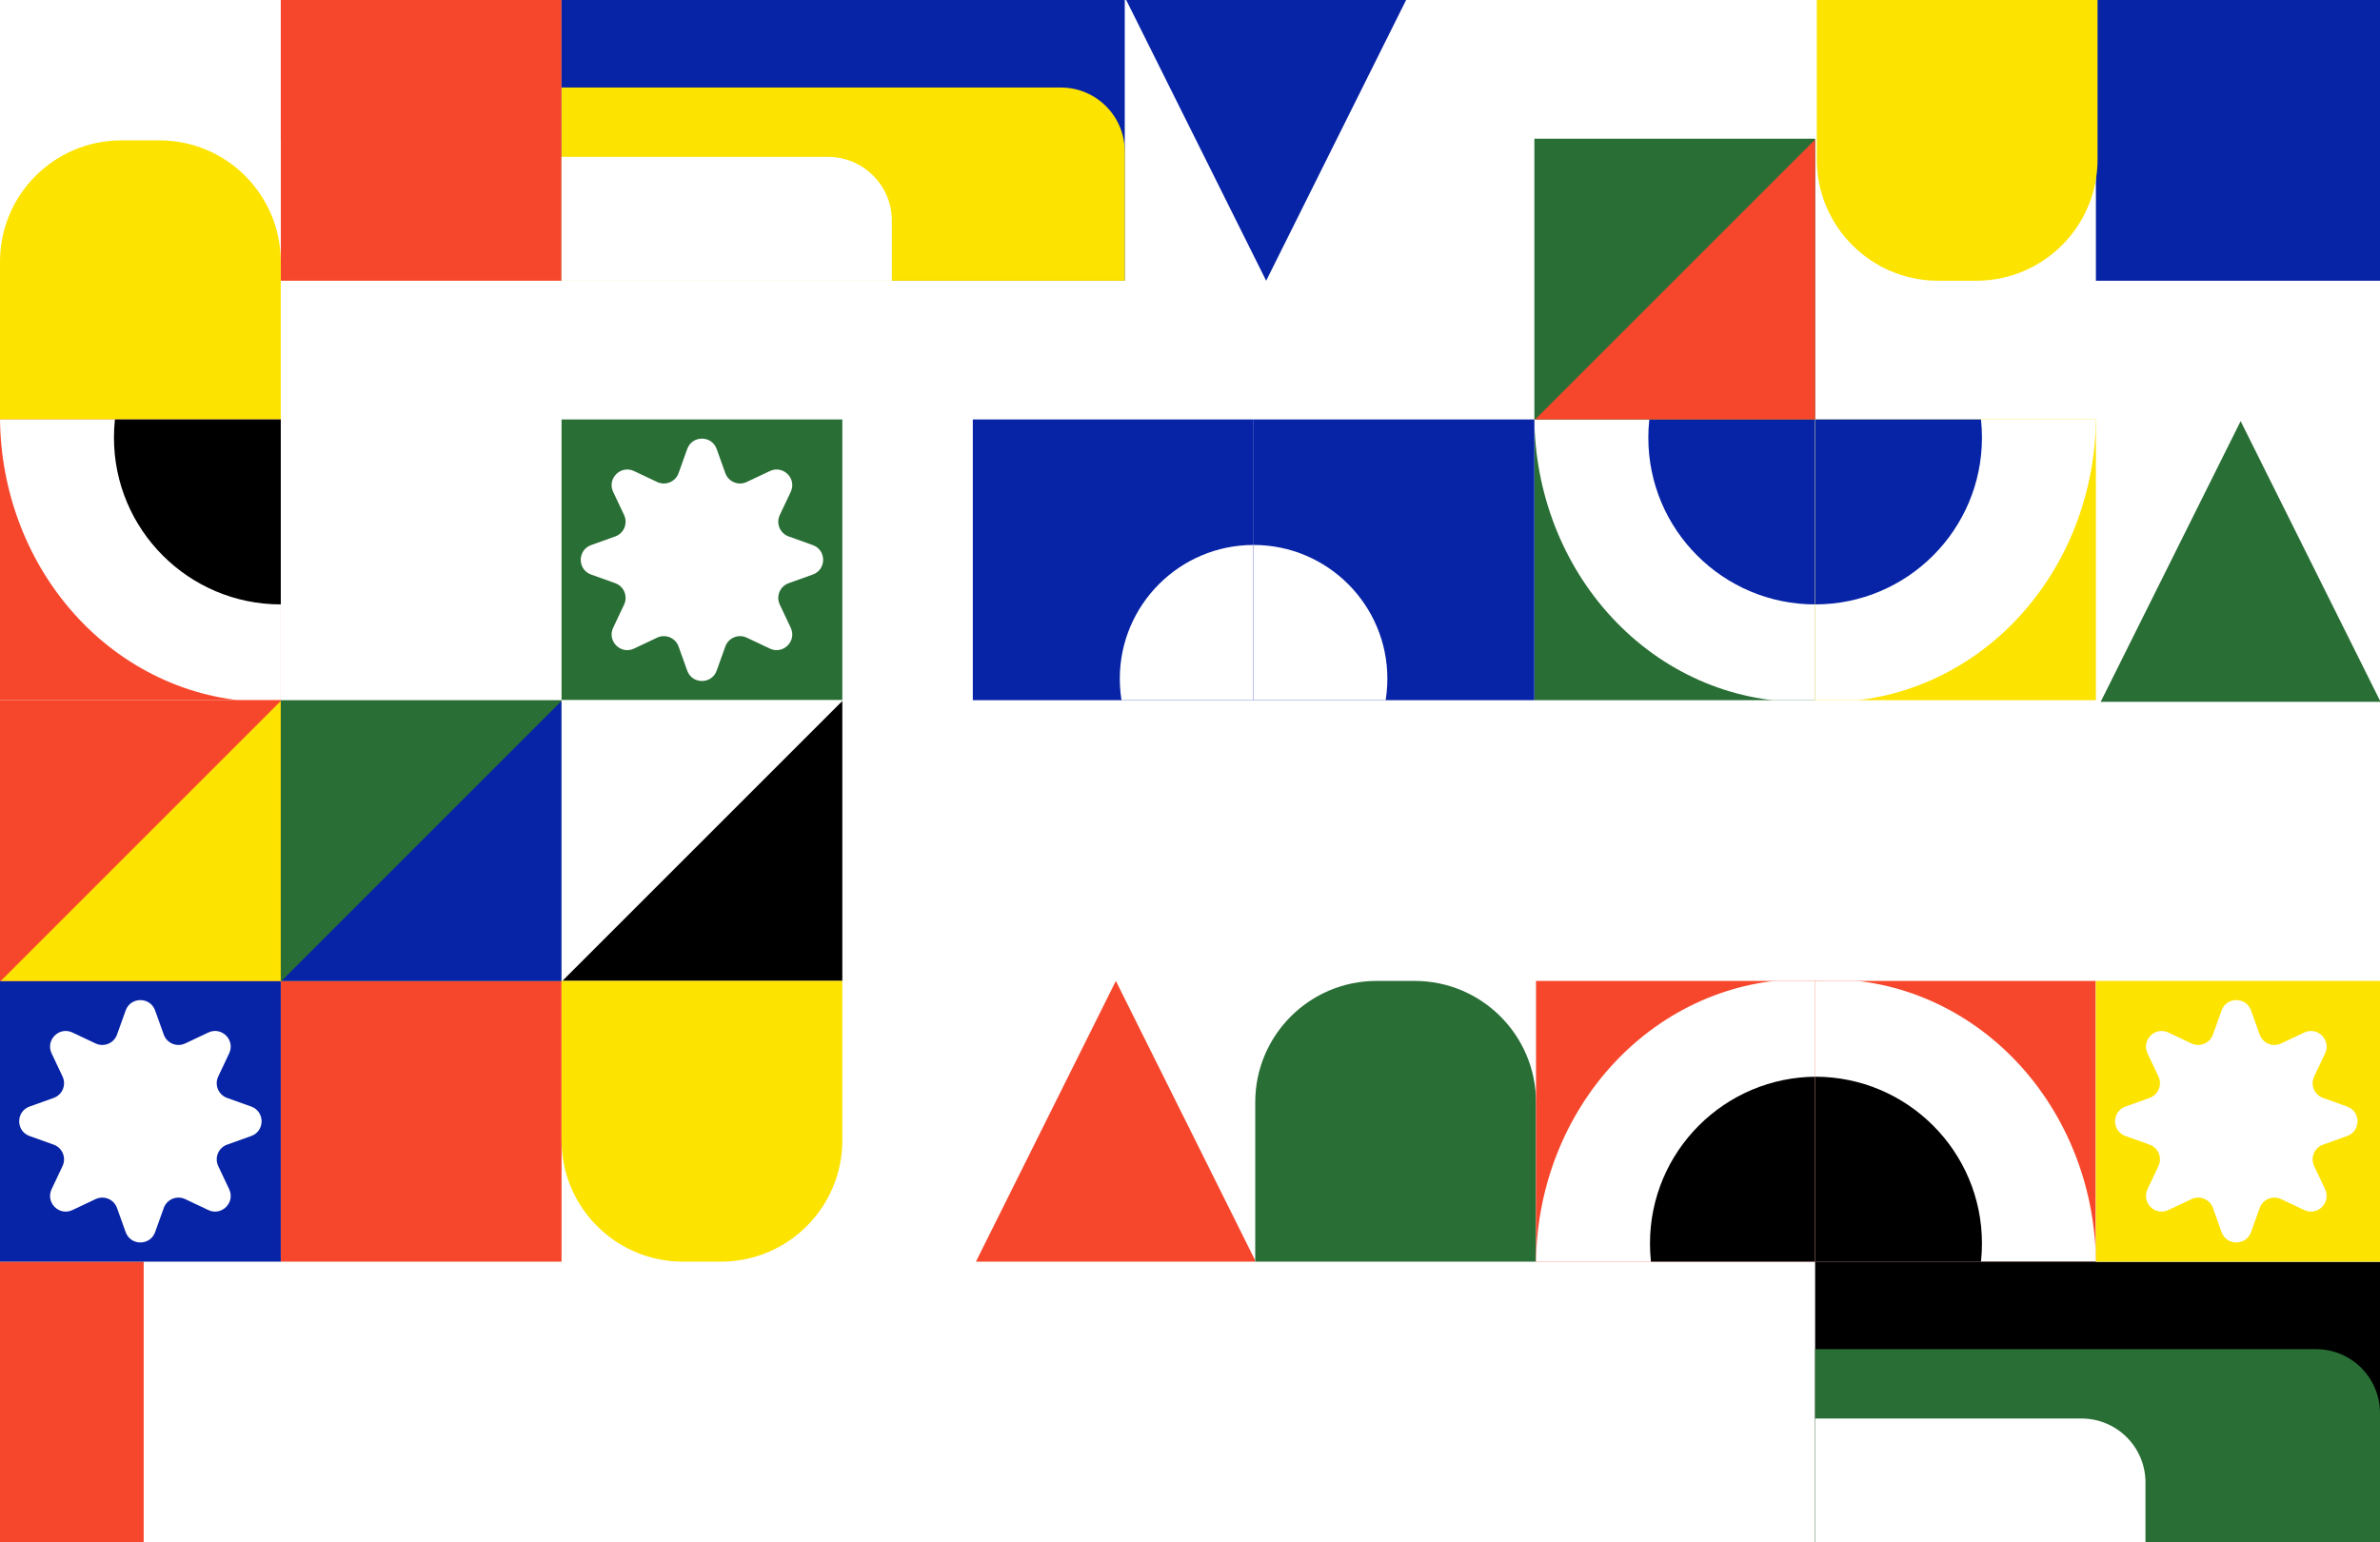 <svg width="1441" height="934" viewBox="0 0 1441 934" fill="none" xmlns="http://www.w3.org/2000/svg">
<rect x="0" y="0" width="1441" height="934" fill="#808080" stroke="none"/>
<path fill-rule="evenodd" clip-rule="evenodd" d="M1 0H0V934H1H223H1441V0H223H1Z" fill="white"/>
<g clip-path="url(#clip0_292_21)">
<path d="M675.615 594L762.795 768.909H588.435L675.615 594Z" fill="#F6472C"/>
</g>
<g clip-path="url(#clip1_292_21)">
<path d="M766.615 170L853.795 -4.909H679.435L766.615 170Z" fill="#0723A6"/>
</g>
<g clip-path="url(#clip2_292_21)">
<rect width="172" height="170" transform="translate(1269 255)" fill="white"/>
<path d="M1356.62 255L1443.79 429.909H1269.44L1356.62 255Z" fill="#296E35"/>
</g>
<rect width="170" height="170" transform="translate(170 594)" fill="#F6472C"/>
<rect width="170" height="170" transform="translate(170)" fill="#F6472C"/>
<rect width="172" height="170" transform="translate(1269)" fill="#0723A6"/>
<g clip-path="url(#clip3_292_21)">
<rect width="170" height="170" transform="translate(0 85)" fill="white"/>
<path d="M0 255H170V158.5C170 117.907 137.093 85 96.5 85H73.5C32.907 85 0 117.907 0 158.5V255Z" fill="#FDE300"/>
</g>
<g clip-path="url(#clip4_292_21)">
<rect width="170" height="170" transform="matrix(-1 0 0 1 930 594)" fill="white"/>
<path d="M930 764H760V667.5C760 626.907 792.907 594 833.5 594H856.5C897.093 594 930 626.907 930 667.5V764Z" fill="#296E35"/>
</g>
<g clip-path="url(#clip5_292_21)">
<rect width="170" height="170" transform="matrix(1 0 0 -1 0 424)" fill="#F6472C"/>
<path d="M323 252C323 297.882 305.985 341.886 275.698 374.329C245.411 406.773 204.332 425 161.5 425C118.668 425 77.589 406.773 47.302 374.329C17.015 341.886 6.46752e-06 297.882 0 252L161.5 252H323Z" fill="white"/>
<circle r="101" transform="matrix(1 0 0 -1 170 265)" fill="black"/>
</g>
<g clip-path="url(#clip6_292_21)">
<rect width="170" height="170" transform="translate(930 594)" fill="#F6472C"/>
<path d="M1253 766C1253 720.118 1235.98 676.114 1205.7 643.671C1175.41 611.227 1134.33 593 1091.5 593C1048.67 593 1007.59 611.227 977.302 643.671C947.015 676.114 930 720.118 930 766L1091.5 766H1253Z" fill="white"/>
<circle cx="1100" cy="753" r="101" fill="black"/>
</g>
<g clip-path="url(#clip7_292_21)">
<rect width="170" height="170" transform="matrix(1 0 0 -1 929 424)" fill="#296E35"/>
<path d="M1252 252C1252 297.882 1234.98 341.886 1204.7 374.329C1174.41 406.773 1133.33 425 1090.5 425C1047.67 425 1006.59 406.773 976.302 374.329C946.015 341.886 929 297.882 929 252L1090.5 252H1252Z" fill="white"/>
<circle r="101" transform="matrix(1 0 0 -1 1099 265)" fill="#0723A6"/>
</g>
<g clip-path="url(#clip8_292_21)">
<rect width="170" height="170" transform="matrix(-1 0 0 1 1269 594)" fill="#F6472C"/>
<path d="M946 766C946 720.118 963.015 676.114 993.302 643.671C1023.59 611.227 1064.67 593 1107.5 593C1150.33 593 1191.41 611.227 1221.7 643.671C1251.98 676.114 1269 720.118 1269 766L1107.5 766H946Z" fill="white"/>
<circle r="101" transform="matrix(-1 0 0 1 1099 753)" fill="black"/>
</g>
<g clip-path="url(#clip9_292_21)">
<rect width="170" height="170" transform="translate(1269 424) rotate(-180)" fill="#FDE300"/>
<path d="M946 252C946 297.882 963.015 341.886 993.302 374.329C1023.59 406.773 1064.67 425 1107.5 425C1150.33 425 1191.41 406.773 1221.7 374.329C1251.98 341.886 1269 297.882 1269 252L1107.5 252H946Z" fill="white"/>
<circle cx="1099" cy="265" r="101" transform="rotate(-180 1099 265)" fill="#0723A6"/>
</g>
<g clip-path="url(#clip10_292_21)">
<rect width="342" height="170" transform="translate(1099 764)" fill="black"/>
<path d="M1099 817H1402.3C1423.67 817 1441 834.326 1441 855.698V936H1099V817Z" fill="#296E35"/>
<path d="M1099 859H1260.3C1281.67 859 1299 876.326 1299 897.698V936H1099V859Z" fill="white"/>
</g>
<g clip-path="url(#clip11_292_21)">
<rect width="341" height="170" transform="translate(340)" fill="#0723A6"/>
<path d="M340 53H642.302C663.674 53 681 70.326 681 91.698V172H340V53Z" fill="#FDE300"/>
<path d="M340 95H501.302C522.674 95 540 112.326 540 133.698V172H340V95Z" fill="white"/>
</g>
<rect width="87" height="170" transform="translate(0 764)" fill="#F6472C"/>
<g clip-path="url(#clip12_292_21)">
<rect width="170" height="170" transform="translate(340 254)" fill="#296E35"/>
<path d="M416.081 271.895C419.08 263.523 430.92 263.523 433.919 271.895L439.151 286.499C441.039 291.767 447.057 294.26 452.118 291.87L466.143 285.243C474.184 281.444 482.556 289.816 478.757 297.857L472.13 311.882C469.74 316.943 472.233 322.961 477.501 324.849L492.105 330.081C500.477 333.08 500.477 344.92 492.105 347.919L477.501 353.151C472.233 355.039 469.74 361.057 472.13 366.118L478.757 380.143C482.556 388.184 474.184 396.556 466.143 392.757L452.118 386.13C447.057 383.74 441.039 386.233 439.151 391.501L433.919 406.105C430.92 414.477 419.08 414.477 416.081 406.105L410.849 391.501C408.961 386.233 402.943 383.74 397.882 386.13L383.857 392.757C375.816 396.556 367.444 388.184 371.243 380.143L377.87 366.118C380.26 361.057 377.767 355.039 372.499 353.151L357.895 347.919C349.523 344.92 349.523 333.08 357.895 330.081L372.499 324.849C377.767 322.961 380.26 316.943 377.87 311.882L371.243 297.857C367.444 289.816 375.816 281.444 383.857 285.243L397.882 291.87C402.943 294.26 408.961 291.767 410.849 286.499L416.081 271.895Z" fill="white"/>
</g>
<g clip-path="url(#clip13_292_21)">
<rect width="170" height="170" transform="translate(0 594)" fill="#0723A6"/>
<path d="M76.081 611.895C79.08 603.523 90.92 603.523 93.919 611.895L99.151 626.499C101.039 631.767 107.057 634.26 112.118 631.87L126.143 625.243C134.184 621.444 142.556 629.816 138.757 637.857L132.13 651.882C129.74 656.943 132.233 662.961 137.501 664.849L152.105 670.081C160.477 673.08 160.477 684.92 152.105 687.919L137.501 693.151C132.233 695.039 129.74 701.057 132.13 706.118L138.757 720.143C142.556 728.184 134.184 736.556 126.143 732.757L112.118 726.13C107.057 723.74 101.039 726.233 99.151 731.501L93.919 746.105C90.92 754.477 79.08 754.477 76.081 746.105L70.849 731.501C68.961 726.233 62.943 723.74 57.883 726.13L43.856 732.757C35.816 736.556 27.444 728.184 31.243 720.143L37.87 706.118C40.261 701.057 37.767 695.039 32.499 693.151L17.895 687.919C9.523 684.92 9.523 673.08 17.895 670.081L32.499 664.849C37.767 662.961 40.261 656.943 37.87 651.882L31.243 637.857C27.444 629.816 35.816 621.444 43.856 625.243L57.883 631.87C62.943 634.26 68.961 631.767 70.849 626.499L76.081 611.895Z" fill="white"/>
</g>
<g clip-path="url(#clip14_292_21)">
<rect width="170" height="170" transform="translate(589 254)" fill="#0723A6"/>
<circle cx="759" cy="411" r="81" fill="white"/>
</g>
<g clip-path="url(#clip15_292_21)">
<rect width="170" height="170" transform="translate(759 254)" fill="#0723A6"/>
<circle cx="759" cy="411" r="81" fill="white"/>
</g>
<g clip-path="url(#clip16_292_21)">
<rect width="170" height="170" transform="translate(0 424)" fill="#F6472C"/>
<rect x="-10" y="604.479" width="255.236" height="138.68" transform="rotate(-45 -10 604.479)" fill="#FDE300"/>
</g>
<g clip-path="url(#clip17_292_21)">
<rect width="170" height="170" transform="translate(170 424)" fill="#296E35"/>
<rect x="160" y="604.479" width="255.236" height="138.68" transform="rotate(-45 160 604.479)" fill="#0723A6"/>
</g>
<g clip-path="url(#clip18_292_21)">
<rect width="170" height="170" transform="translate(929 84)" fill="#296E35"/>
<rect x="919" y="264.479" width="255.236" height="138.68" transform="rotate(-45 919 264.479)" fill="#F6472C"/>
</g>
<path d="M1270 0H1100V96.5C1100 137.093 1132.91 170 1173.5 170H1196.5C1237.09 170 1270 137.093 1270 96.5V0Z" fill="#FDE300"/>
<g clip-path="url(#clip19_292_21)">
<rect width="172" height="170" transform="translate(1269 594)" fill="white"/>
<g clip-path="url(#clip20_292_21)">
<rect width="172" height="170" transform="translate(1269 594)" fill="#FDE300"/>
<path d="M1345.08 611.895C1348.08 603.523 1359.92 603.523 1362.92 611.895L1368.15 626.499C1370.04 631.767 1376.06 634.26 1381.12 631.87L1395.14 625.243C1403.18 621.444 1411.56 629.816 1407.76 637.857L1401.13 651.882C1398.74 656.943 1401.23 662.961 1406.5 664.849L1421.1 670.081C1429.48 673.08 1429.48 684.92 1421.1 687.919L1406.5 693.151C1401.23 695.039 1398.74 701.057 1401.13 706.118L1407.76 720.143C1411.56 728.184 1403.18 736.556 1395.14 732.757L1381.12 726.13C1376.06 723.74 1370.04 726.233 1368.15 731.501L1362.92 746.105C1359.92 754.477 1348.08 754.477 1345.08 746.105L1339.85 731.501C1337.96 726.233 1331.94 723.74 1326.88 726.13L1312.86 732.757C1304.82 736.556 1296.44 728.184 1300.24 720.143L1306.87 706.118C1309.26 701.057 1306.77 695.039 1301.5 693.151L1286.9 687.919C1278.52 684.92 1278.52 673.08 1286.9 670.081L1301.5 664.849C1306.77 662.961 1309.26 656.943 1306.87 651.882L1300.24 637.857C1296.44 629.816 1304.82 621.444 1312.86 625.243L1326.88 631.87C1331.94 634.26 1337.96 631.767 1339.85 626.499L1345.08 611.895Z" fill="white"/>
</g>
</g>
<g clip-path="url(#clip21_292_21)">
<rect width="170" height="170" transform="translate(340 424)" fill="white"/>
<rect x="330" y="604.479" width="255.236" height="138.68" transform="rotate(-45 330 604.479)" fill="black"/>
</g>
<path d="M510 594H340V690.5C340 731.093 372.907 764 413.5 764H436.5C477.093 764 510 731.093 510 690.5V594Z" fill="#FDE300"/>
<defs>
<clipPath id="clip0_292_21">
<rect width="172" height="170" fill="white" transform="translate(588 594)"/>
</clipPath>
<clipPath id="clip1_292_21">
<rect width="177" height="170" fill="white" transform="matrix(1 0 0 -1 679 170)"/>
</clipPath>
<clipPath id="clip2_292_21">
<rect width="172" height="170" fill="white" transform="translate(1269 255)"/>
</clipPath>
<clipPath id="clip3_292_21">
<rect width="170" height="170" fill="white" transform="translate(0 85)"/>
</clipPath>
<clipPath id="clip4_292_21">
<rect width="170" height="170" fill="white" transform="matrix(-1 0 0 1 930 594)"/>
</clipPath>
<clipPath id="clip5_292_21">
<rect width="170" height="170" fill="white" transform="matrix(1 0 0 -1 0 424)"/>
</clipPath>
<clipPath id="clip6_292_21">
<rect width="170" height="170" fill="white" transform="translate(930 594)"/>
</clipPath>
<clipPath id="clip7_292_21">
<rect width="170" height="170" fill="white" transform="matrix(1 0 0 -1 929 424)"/>
</clipPath>
<clipPath id="clip8_292_21">
<rect width="170" height="170" fill="white" transform="matrix(-1 0 0 1 1269 594)"/>
</clipPath>
<clipPath id="clip9_292_21">
<rect width="170" height="170" fill="white" transform="translate(1269 424) rotate(-180)"/>
</clipPath>
<clipPath id="clip10_292_21">
<rect width="342" height="170" fill="white" transform="translate(1099 764)"/>
</clipPath>
<clipPath id="clip11_292_21">
<rect width="341" height="170" fill="white" transform="translate(340)"/>
</clipPath>
<clipPath id="clip12_292_21">
<rect width="170" height="170" fill="white" transform="translate(340 254)"/>
</clipPath>
<clipPath id="clip13_292_21">
<rect width="170" height="170" fill="white" transform="translate(0 594)"/>
</clipPath>
<clipPath id="clip14_292_21">
<rect width="170" height="170" fill="white" transform="translate(589 254)"/>
</clipPath>
<clipPath id="clip15_292_21">
<rect width="170" height="170" fill="white" transform="translate(759 254)"/>
</clipPath>
<clipPath id="clip16_292_21">
<rect width="170" height="170" fill="white" transform="translate(0 424)"/>
</clipPath>
<clipPath id="clip17_292_21">
<rect width="170" height="170" fill="white" transform="translate(170 424)"/>
</clipPath>
<clipPath id="clip18_292_21">
<rect width="170" height="170" fill="white" transform="translate(929 84)"/>
</clipPath>
<clipPath id="clip19_292_21">
<rect width="172" height="170" fill="white" transform="translate(1269 594)"/>
</clipPath>
<clipPath id="clip20_292_21">
<rect width="172" height="170" fill="white" transform="translate(1269 594)"/>
</clipPath>
<clipPath id="clip21_292_21">
<rect width="170" height="170" fill="white" transform="translate(340 424)"/>
</clipPath>
</defs>
</svg>

